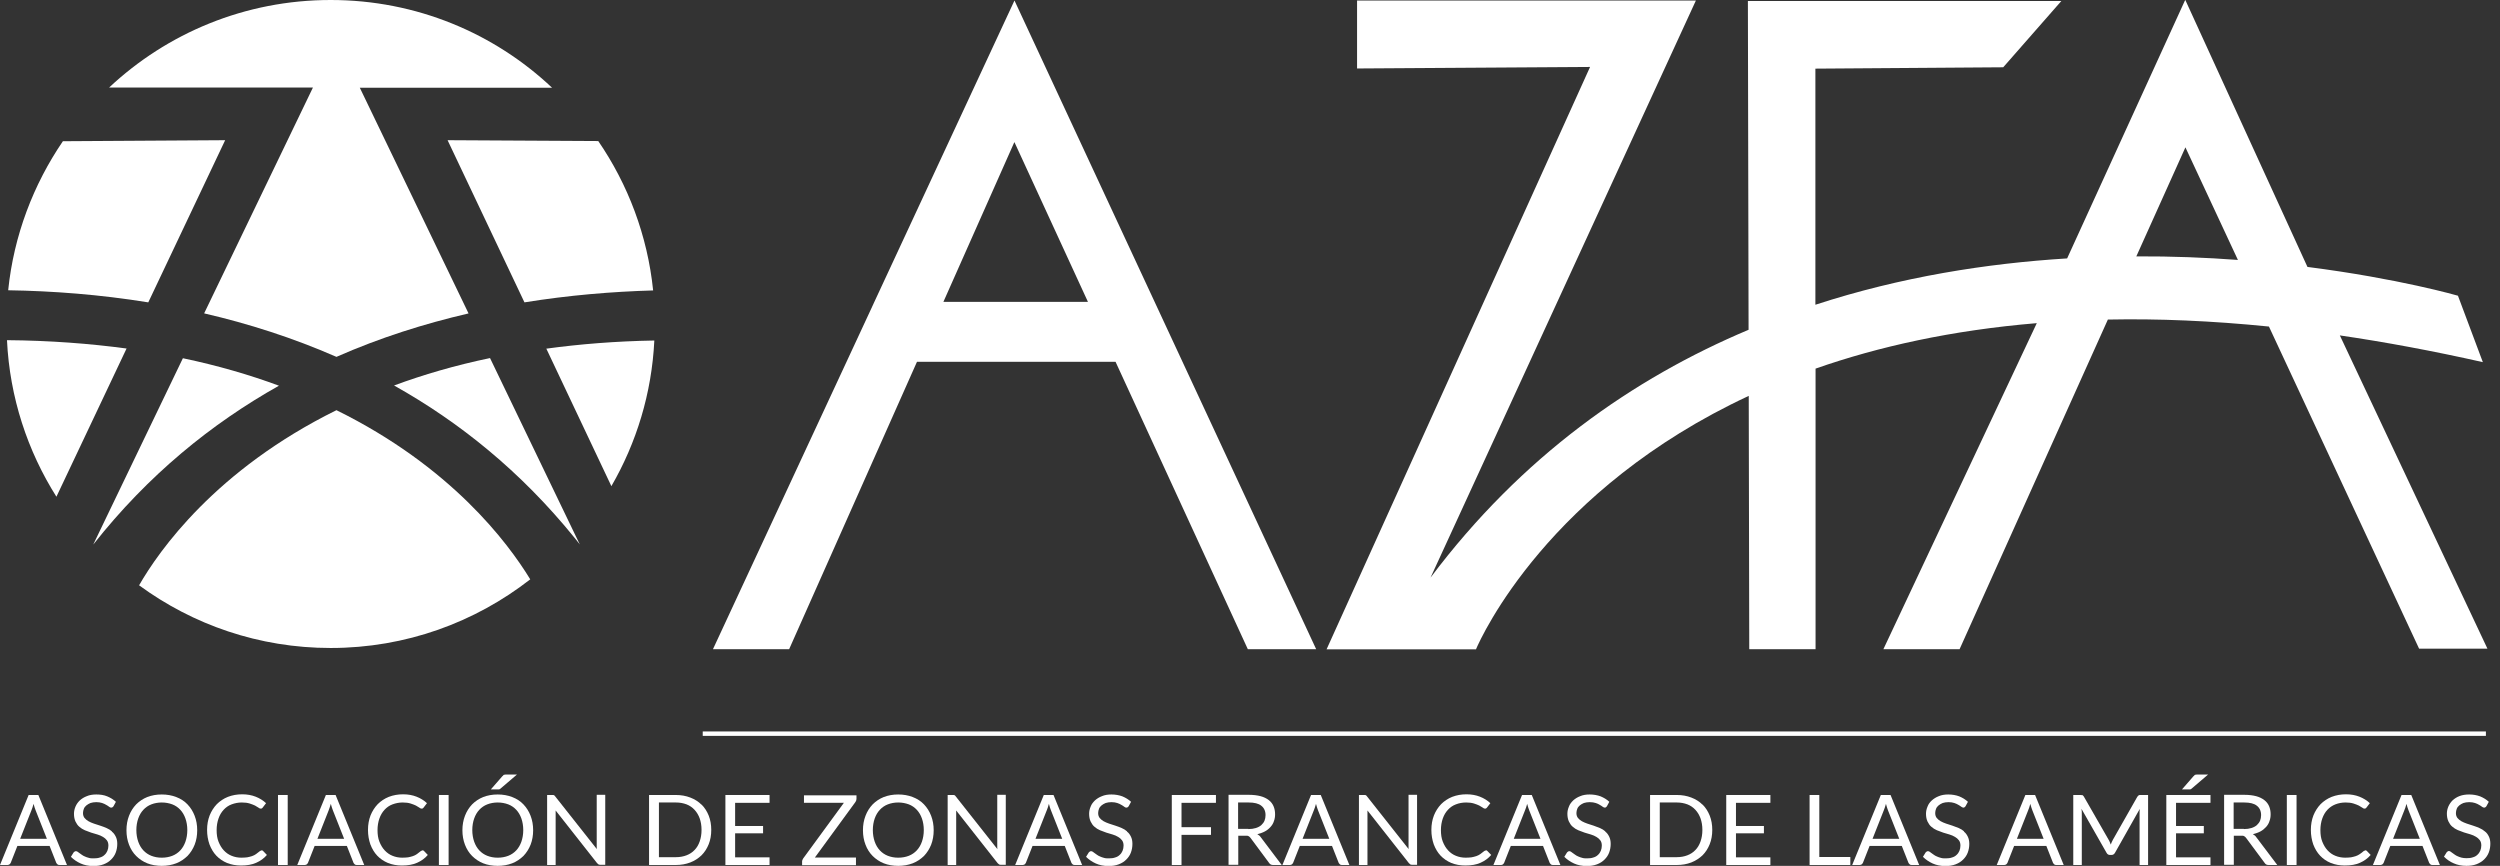 <svg width="205" height="71" viewBox="0 0 205 71" fill="none" xmlns="http://www.w3.org/2000/svg">
<rect x="0" y="0" width="205" height="71" fill="#333333" stroke="none"/>
<g clip-path="url(#clip0_377_22830)">
<path d="M16.758 25.701C20.377 26.539 24.011 27.699 27.589 29.263C31.167 27.685 34.815 26.539 38.421 25.701L29.504 7.194H45.269C40.531 2.724 34.144 0 27.114 0C20.084 0 13.697 2.724 8.945 7.18H25.66L16.744 25.687L16.758 25.701Z" fill="white"/>
<path d="M22.865 31.624C20.489 30.744 17.862 29.976 14.997 29.375L7.645 44.656C12.145 38.943 17.359 34.725 22.879 31.624" fill="white"/>
<path d="M44.794 28.579L50.133 39.865C52.188 36.317 53.445 32.252 53.655 27.922C50.482 27.978 47.533 28.216 44.78 28.593" fill="white"/>
<path d="M10.384 28.579C7.365 28.174 4.095 27.922 0.573 27.894C0.797 32.602 2.264 36.987 4.626 40.731L10.384 28.565V28.579Z" fill="white"/>
<path d="M27.589 33.635C17.68 38.524 13.026 45.173 11.405 47.995C15.807 51.221 21.23 53.135 27.114 53.135C33.292 53.135 38.966 51.026 43.48 47.506C41.621 44.461 36.967 38.259 27.589 33.635Z" fill="white"/>
<path d="M18.463 11.496L5.157 11.58C2.739 15.128 1.132 19.304 0.671 23.802C4.305 23.858 8.19 24.151 12.159 24.794L18.463 11.496Z" fill="white"/>
<path d="M40.182 29.361C37.303 29.962 34.689 30.73 32.313 31.61C37.652 34.599 42.698 38.65 47.1 44.084C47.254 44.265 47.408 44.461 47.547 44.642L47.212 43.958L40.182 29.361Z" fill="white"/>
<path d="M43.005 24.794C46.639 24.207 50.189 23.913 53.557 23.816C53.096 19.304 51.489 15.114 49.057 11.566L36.702 11.496L43.005 24.794Z" fill="white"/>
<path d="M121.035 53.233C121.482 52.185 126.975 40.117 143.397 32.462L143.439 53.233H148.876V30.227C154.019 28.425 160.015 27.084 167.017 26.498L154.438 53.233H160.686L172.845 26.204C176.94 26.12 181.343 26.302 186.053 26.777L198.366 53.191H203.97L191.867 27.503C195.584 28.048 199.498 28.774 203.593 29.696L201.552 24.249C201.552 24.249 196.744 22.852 189.211 21.888L179.19 -0.014L169.505 21.19C162.936 21.595 155.892 22.698 148.862 24.989V5.629L164.264 5.517L169.029 0.084H143.327L143.383 27.042C133.921 31.023 124.78 37.407 117.303 47.366L139.064 0.042H111.279V5.615L130.385 5.49L108.778 53.247H121.049L121.035 53.233ZM179.204 12.082L183.509 21.315C180.909 21.12 178.114 21.008 175.179 21.022L179.204 12.082Z" fill="white"/>
<path d="M75.178 29.668H91.475L102.321 53.233H107.925L83.187 0.042L71.698 24.752L71.461 25.268L58.463 53.233H64.71L75.192 29.668H75.178ZM83.187 11.664L89.211 24.752H77.359L83.173 11.664H83.187Z" fill="white"/>
<path d="M203.844 59.979H57.624V60.342H203.844V59.979Z" fill="white"/>
<path d="M2.348 65.189L0 70.93H0.615C0.615 70.93 0.741 70.916 0.783 70.874C0.825 70.832 0.867 70.79 0.881 70.749L1.426 69.366H4.067L4.612 70.749C4.612 70.749 4.668 70.846 4.71 70.874C4.752 70.916 4.808 70.93 4.878 70.93H5.493L3.145 65.189H2.334H2.348ZM1.649 68.793L2.572 66.46C2.628 66.321 2.697 66.139 2.753 65.916C2.781 66.013 2.809 66.111 2.837 66.209C2.865 66.307 2.893 66.376 2.921 66.446L3.843 68.779H1.649V68.793Z" fill="white"/>
<path d="M9.182 68.178C9.057 68.067 8.903 67.969 8.735 67.899C8.567 67.829 8.4 67.76 8.218 67.704C8.036 67.648 7.869 67.592 7.701 67.536C7.533 67.48 7.379 67.41 7.254 67.341C7.128 67.271 7.016 67.173 6.932 67.075C6.848 66.963 6.806 66.838 6.806 66.67C6.806 66.544 6.834 66.433 6.876 66.321C6.918 66.209 6.988 66.125 7.086 66.041C7.184 65.958 7.296 65.902 7.421 65.846C7.561 65.804 7.715 65.776 7.897 65.776C8.078 65.776 8.246 65.804 8.372 65.846C8.498 65.888 8.623 65.944 8.707 65.999C8.805 66.055 8.875 66.097 8.945 66.153C9.015 66.209 9.057 66.223 9.112 66.223C9.154 66.223 9.182 66.223 9.224 66.195C9.252 66.181 9.28 66.139 9.308 66.111L9.504 65.748C9.294 65.552 9.057 65.413 8.791 65.301C8.525 65.189 8.218 65.147 7.897 65.147C7.603 65.147 7.338 65.189 7.114 65.287C6.89 65.371 6.695 65.497 6.541 65.636C6.387 65.79 6.275 65.944 6.191 66.139C6.108 66.335 6.066 66.53 6.066 66.726C6.066 66.977 6.108 67.187 6.191 67.368C6.275 67.536 6.373 67.69 6.513 67.801C6.639 67.913 6.792 68.011 6.96 68.081C7.128 68.151 7.31 68.221 7.477 68.276C7.659 68.332 7.827 68.388 7.994 68.43C8.162 68.486 8.316 68.542 8.442 68.626C8.567 68.695 8.679 68.793 8.763 68.905C8.847 69.017 8.889 69.156 8.889 69.338C8.889 69.492 8.861 69.631 8.805 69.771C8.749 69.897 8.679 70.008 8.567 70.106C8.47 70.204 8.344 70.274 8.19 70.316C8.036 70.371 7.869 70.385 7.687 70.385C7.533 70.385 7.407 70.385 7.282 70.344C7.156 70.316 7.058 70.274 6.96 70.232C6.862 70.19 6.778 70.148 6.709 70.092C6.639 70.036 6.569 69.994 6.513 69.953C6.457 69.911 6.401 69.869 6.359 69.841C6.317 69.813 6.275 69.799 6.233 69.799C6.191 69.799 6.163 69.799 6.122 69.827C6.094 69.841 6.066 69.869 6.038 69.897L5.814 70.26C6.038 70.483 6.303 70.665 6.611 70.805C6.918 70.944 7.268 71.014 7.659 71.014C7.966 71.014 8.246 70.972 8.498 70.874C8.749 70.777 8.945 70.651 9.112 70.483C9.28 70.316 9.406 70.134 9.49 69.911C9.574 69.687 9.616 69.45 9.616 69.198C9.616 68.961 9.574 68.765 9.49 68.598C9.406 68.43 9.308 68.29 9.168 68.192" fill="white"/>
<path d="M15.374 65.958C15.122 65.692 14.815 65.497 14.451 65.357C14.088 65.217 13.697 65.147 13.264 65.147C12.83 65.147 12.439 65.217 12.075 65.357C11.726 65.497 11.419 65.706 11.167 65.958C10.915 66.223 10.72 66.53 10.58 66.894C10.44 67.257 10.37 67.648 10.37 68.081C10.37 68.514 10.44 68.905 10.58 69.268C10.72 69.631 10.915 69.939 11.167 70.19C11.419 70.441 11.726 70.651 12.075 70.791C12.425 70.93 12.83 71 13.264 71C13.697 71 14.088 70.93 14.451 70.791C14.815 70.651 15.108 70.441 15.374 70.19C15.626 69.925 15.821 69.617 15.961 69.268C16.101 68.905 16.171 68.514 16.171 68.081C16.171 67.648 16.101 67.257 15.961 66.894C15.821 66.53 15.626 66.223 15.374 65.958ZM15.206 69.017C15.108 69.296 14.969 69.534 14.787 69.729C14.605 69.925 14.382 70.078 14.13 70.176C13.878 70.274 13.585 70.33 13.264 70.33C12.942 70.33 12.662 70.274 12.411 70.176C12.159 70.078 11.936 69.925 11.754 69.729C11.572 69.534 11.433 69.296 11.335 69.017C11.237 68.737 11.181 68.416 11.181 68.067C11.181 67.718 11.237 67.396 11.335 67.117C11.433 66.838 11.572 66.6 11.754 66.405C11.936 66.209 12.159 66.055 12.411 65.958C12.662 65.86 12.956 65.804 13.264 65.804C13.571 65.804 13.864 65.86 14.13 65.958C14.382 66.055 14.605 66.209 14.787 66.405C14.969 66.6 15.108 66.838 15.206 67.117C15.304 67.396 15.36 67.718 15.36 68.067C15.36 68.416 15.304 68.737 15.206 69.017Z" fill="white"/>
<path d="M21.44 69.743C21.44 69.743 21.342 69.757 21.3 69.799C21.202 69.882 21.09 69.966 20.992 70.036C20.895 70.106 20.783 70.162 20.657 70.204C20.531 70.246 20.405 70.274 20.266 70.302C20.126 70.316 19.972 70.329 19.79 70.329C19.497 70.329 19.231 70.274 18.994 70.176C18.742 70.078 18.533 69.924 18.351 69.729C18.169 69.533 18.029 69.296 17.918 69.016C17.806 68.737 17.764 68.416 17.764 68.067C17.764 67.717 17.82 67.396 17.918 67.117C18.015 66.837 18.155 66.6 18.337 66.404C18.519 66.209 18.728 66.055 18.994 65.957C19.259 65.86 19.525 65.804 19.832 65.804C20.084 65.804 20.294 65.832 20.475 65.888C20.643 65.943 20.797 65.999 20.909 66.055C21.02 66.125 21.118 66.181 21.188 66.223C21.258 66.279 21.314 66.307 21.37 66.307C21.412 66.307 21.454 66.307 21.482 66.279C21.509 66.265 21.523 66.237 21.552 66.209L21.817 65.86C21.579 65.636 21.286 65.455 20.964 65.329C20.643 65.203 20.28 65.133 19.86 65.133C19.441 65.133 19.05 65.203 18.686 65.343C18.337 65.483 18.029 65.692 17.778 65.943C17.526 66.209 17.331 66.516 17.191 66.865C17.051 67.228 16.981 67.62 16.981 68.053C16.981 68.486 17.051 68.877 17.177 69.24C17.317 69.603 17.498 69.91 17.736 70.162C17.974 70.413 18.281 70.623 18.616 70.763C18.966 70.902 19.343 70.972 19.762 70.972C20.252 70.972 20.671 70.902 21.006 70.749C21.356 70.595 21.649 70.385 21.887 70.106L21.565 69.771C21.565 69.771 21.495 69.715 21.454 69.715" fill="white"/>
<path d="M23.592 65.189H22.795V70.93H23.592V65.189Z" fill="white"/>
<path d="M26.723 65.189L24.375 70.93H24.99C24.99 70.93 25.115 70.916 25.157 70.874C25.199 70.832 25.241 70.79 25.255 70.749L25.8 69.366H28.442L28.987 70.749C28.987 70.749 29.043 70.846 29.085 70.874C29.127 70.916 29.183 70.93 29.252 70.93H29.867L27.519 65.189H26.709H26.723ZM26.024 68.793L26.946 66.46C27.002 66.321 27.058 66.139 27.128 65.916C27.156 66.013 27.184 66.111 27.212 66.209C27.24 66.307 27.268 66.376 27.296 66.446L28.218 68.779H26.024V68.793Z" fill="white"/>
<path d="M34.633 69.743C34.633 69.743 34.535 69.757 34.493 69.799C34.396 69.882 34.284 69.966 34.186 70.036C34.088 70.106 33.976 70.162 33.851 70.204C33.725 70.246 33.599 70.274 33.459 70.302C33.319 70.316 33.166 70.329 32.984 70.329C32.691 70.329 32.425 70.274 32.187 70.176C31.936 70.078 31.726 69.924 31.544 69.729C31.363 69.533 31.223 69.296 31.111 69.016C30.999 68.737 30.957 68.416 30.957 68.067C30.957 67.717 31.013 67.396 31.111 67.117C31.209 66.837 31.349 66.6 31.53 66.404C31.712 66.209 31.922 66.055 32.187 65.957C32.453 65.86 32.718 65.804 33.026 65.804C33.278 65.804 33.487 65.832 33.669 65.888C33.837 65.943 33.99 65.999 34.102 66.055C34.214 66.125 34.312 66.181 34.382 66.223C34.452 66.279 34.508 66.307 34.563 66.307C34.605 66.307 34.647 66.307 34.675 66.279C34.703 66.265 34.717 66.237 34.745 66.209L35.011 65.86C34.773 65.636 34.48 65.455 34.158 65.329C33.837 65.203 33.473 65.133 33.054 65.133C32.635 65.133 32.243 65.203 31.88 65.343C31.53 65.483 31.223 65.692 30.971 65.943C30.72 66.209 30.524 66.516 30.384 66.865C30.245 67.228 30.175 67.62 30.175 68.053C30.175 68.486 30.245 68.877 30.37 69.24C30.51 69.603 30.692 69.91 30.93 70.162C31.167 70.413 31.475 70.623 31.81 70.763C32.159 70.902 32.537 70.972 32.956 70.972C33.445 70.972 33.864 70.902 34.2 70.749C34.549 70.595 34.843 70.385 35.081 70.106L34.759 69.771C34.759 69.771 34.689 69.715 34.647 69.715" fill="white"/>
<path d="M36.786 65.189H35.989V70.93H36.786V65.189Z" fill="white"/>
<path d="M42.921 65.958C42.67 65.692 42.362 65.497 41.999 65.357C41.635 65.217 41.244 65.147 40.811 65.147C40.378 65.147 39.986 65.217 39.623 65.357C39.273 65.497 38.966 65.706 38.714 65.958C38.463 66.223 38.267 66.53 38.127 66.894C37.988 67.257 37.918 67.648 37.918 68.081C37.918 68.514 37.988 68.905 38.127 69.268C38.267 69.631 38.463 69.939 38.714 70.19C38.966 70.441 39.273 70.651 39.623 70.791C39.972 70.93 40.378 71 40.811 71C41.244 71 41.635 70.93 41.999 70.791C42.362 70.651 42.656 70.441 42.921 70.19C43.173 69.925 43.368 69.617 43.508 69.268C43.648 68.905 43.718 68.514 43.718 68.081C43.718 67.648 43.648 67.257 43.508 66.894C43.368 66.53 43.173 66.223 42.921 65.958ZM42.754 69.017C42.656 69.296 42.516 69.534 42.334 69.729C42.153 69.925 41.929 70.078 41.677 70.176C41.426 70.274 41.132 70.33 40.811 70.33C40.489 70.33 40.21 70.274 39.958 70.176C39.707 70.078 39.483 69.925 39.301 69.729C39.12 69.534 38.98 69.296 38.882 69.017C38.784 68.737 38.728 68.416 38.728 68.067C38.728 67.718 38.784 67.396 38.882 67.117C38.98 66.838 39.12 66.6 39.301 66.405C39.483 66.209 39.707 66.055 39.958 65.958C40.21 65.86 40.503 65.804 40.811 65.804C41.118 65.804 41.412 65.86 41.677 65.958C41.929 66.055 42.153 66.209 42.334 66.405C42.516 66.6 42.656 66.838 42.754 67.117C42.851 67.396 42.907 67.718 42.907 68.067C42.907 68.416 42.851 68.737 42.754 69.017Z" fill="white"/>
<path d="M41.202 63.639L40.252 64.728H40.783C40.783 64.728 40.881 64.728 40.923 64.728C40.965 64.728 41.006 64.701 41.048 64.659L42.39 63.513H41.566C41.482 63.513 41.412 63.513 41.356 63.527C41.314 63.527 41.258 63.569 41.216 63.639" fill="white"/>
<path d="M48.931 69.254C48.931 69.254 48.931 69.38 48.931 69.436C48.931 69.505 48.931 69.561 48.945 69.631L45.535 65.315C45.535 65.315 45.493 65.273 45.479 65.245C45.465 65.231 45.437 65.217 45.423 65.203C45.409 65.203 45.381 65.189 45.353 65.189C45.325 65.189 45.297 65.189 45.269 65.189H44.864V70.93H45.563V66.838C45.563 66.838 45.563 66.726 45.563 66.656C45.563 66.586 45.563 66.53 45.563 66.46L48.959 70.776C48.959 70.776 49.043 70.86 49.085 70.888C49.127 70.902 49.183 70.916 49.239 70.916H49.63V65.175H48.931V69.24V69.254Z" fill="white"/>
<path d="M57.526 65.985C57.275 65.734 56.967 65.538 56.604 65.399C56.241 65.259 55.849 65.189 55.416 65.189H53.222V70.93H55.416C55.849 70.93 56.241 70.86 56.604 70.721C56.967 70.581 57.261 70.385 57.526 70.134C57.778 69.882 57.974 69.575 58.114 69.226C58.253 68.877 58.323 68.486 58.323 68.053C58.323 67.62 58.253 67.229 58.114 66.879C57.974 66.53 57.778 66.223 57.526 65.971M57.373 69.002C57.275 69.282 57.135 69.519 56.953 69.701C56.772 69.897 56.548 70.036 56.297 70.134C56.045 70.232 55.752 70.288 55.43 70.288H54.032V65.804H55.43C55.752 65.804 56.031 65.86 56.297 65.957C56.548 66.055 56.772 66.209 56.953 66.404C57.135 66.6 57.275 66.838 57.373 67.103C57.471 67.382 57.526 67.689 57.526 68.053C57.526 68.416 57.471 68.723 57.373 69.002Z" fill="white"/>
<path d="M60.28 68.332H62.572V67.731H60.28V65.832H63.103V65.189H59.483V70.93H63.103V70.302H60.28V68.332Z" fill="white"/>
<path d="M65.94 65.832H69.197L65.856 70.4C65.856 70.4 65.814 70.469 65.8 70.511C65.786 70.553 65.772 70.595 65.772 70.637V70.944H70.189V70.316H66.821L70.147 65.762C70.203 65.678 70.231 65.594 70.231 65.511V65.217H65.926V65.846L65.94 65.832Z" fill="white"/>
<path d="M75.766 65.958C75.514 65.692 75.206 65.497 74.843 65.357C74.48 65.217 74.088 65.147 73.655 65.147C73.222 65.147 72.831 65.217 72.467 65.357C72.118 65.497 71.81 65.706 71.559 65.958C71.307 66.223 71.111 66.53 70.972 66.894C70.832 67.257 70.762 67.648 70.762 68.081C70.762 68.514 70.832 68.905 70.972 69.268C71.111 69.631 71.307 69.939 71.559 70.19C71.81 70.441 72.118 70.651 72.467 70.791C72.817 70.93 73.222 71 73.655 71C74.088 71 74.48 70.93 74.843 70.791C75.206 70.651 75.5 70.441 75.766 70.19C76.017 69.925 76.213 69.617 76.353 69.268C76.492 68.905 76.562 68.514 76.562 68.081C76.562 67.648 76.492 67.257 76.353 66.894C76.213 66.53 76.017 66.223 75.766 65.958ZM75.598 69.017C75.5 69.296 75.36 69.534 75.178 69.729C74.997 69.925 74.773 70.078 74.522 70.176C74.27 70.274 73.977 70.33 73.655 70.33C73.334 70.33 73.054 70.274 72.802 70.176C72.551 70.078 72.327 69.925 72.146 69.729C71.964 69.534 71.824 69.296 71.726 69.017C71.629 68.737 71.573 68.416 71.573 68.067C71.573 67.718 71.629 67.396 71.726 67.117C71.824 66.838 71.964 66.6 72.146 66.405C72.327 66.209 72.551 66.055 72.802 65.958C73.054 65.86 73.348 65.804 73.655 65.804C73.963 65.804 74.256 65.86 74.522 65.958C74.773 66.055 74.997 66.209 75.178 66.405C75.36 66.6 75.5 66.838 75.598 67.117C75.696 67.396 75.751 67.718 75.751 68.067C75.751 68.416 75.696 68.737 75.598 69.017Z" fill="white"/>
<path d="M81.775 69.254C81.775 69.254 81.775 69.38 81.775 69.436C81.775 69.505 81.775 69.561 81.789 69.631L78.379 65.315C78.379 65.315 78.337 65.273 78.323 65.245C78.309 65.231 78.281 65.217 78.267 65.203C78.253 65.203 78.225 65.189 78.197 65.189C78.169 65.189 78.141 65.189 78.114 65.189H77.708V70.93H78.407V66.838C78.407 66.838 78.407 66.726 78.407 66.656C78.407 66.586 78.407 66.53 78.407 66.46L81.803 70.776C81.803 70.776 81.887 70.86 81.929 70.888C81.971 70.902 82.027 70.916 82.083 70.916H82.474V65.175H81.775V69.24V69.254Z" fill="white"/>
<path d="M85.591 65.189L83.243 70.93H83.858C83.858 70.93 83.984 70.916 84.026 70.874C84.067 70.832 84.109 70.79 84.123 70.749L84.668 69.366H87.31L87.855 70.749C87.855 70.749 87.911 70.846 87.953 70.874C87.995 70.916 88.051 70.93 88.121 70.93H88.736L86.388 65.189H85.577H85.591ZM84.906 68.793L85.829 66.46C85.884 66.321 85.954 66.139 86.01 65.916C86.038 66.013 86.066 66.111 86.094 66.209C86.122 66.307 86.15 66.376 86.178 66.446L87.1 68.779H84.906V68.793Z" fill="white"/>
<path d="M92.425 68.178C92.299 68.067 92.146 67.969 91.978 67.899C91.81 67.829 91.642 67.76 91.461 67.704C91.279 67.648 91.111 67.592 90.944 67.536C90.776 67.48 90.622 67.41 90.496 67.341C90.371 67.271 90.259 67.173 90.175 67.075C90.091 66.963 90.049 66.838 90.049 66.67C90.049 66.544 90.077 66.433 90.119 66.321C90.161 66.209 90.231 66.125 90.329 66.041C90.427 65.958 90.538 65.902 90.664 65.846C90.804 65.804 90.958 65.776 91.139 65.776C91.321 65.776 91.489 65.804 91.615 65.846C91.74 65.888 91.866 65.944 91.95 65.999C92.048 66.055 92.118 66.097 92.188 66.153C92.257 66.209 92.299 66.223 92.355 66.223C92.397 66.223 92.425 66.223 92.467 66.195C92.495 66.181 92.523 66.139 92.551 66.111L92.747 65.748C92.537 65.552 92.299 65.413 92.034 65.301C91.768 65.203 91.461 65.147 91.139 65.147C90.846 65.147 90.58 65.189 90.357 65.287C90.133 65.371 89.937 65.497 89.784 65.636C89.63 65.79 89.504 65.944 89.434 66.139C89.35 66.335 89.308 66.53 89.308 66.726C89.308 66.977 89.35 67.187 89.434 67.368C89.518 67.536 89.616 67.69 89.756 67.801C89.882 67.913 90.035 68.011 90.203 68.081C90.371 68.151 90.552 68.221 90.72 68.276C90.902 68.332 91.07 68.388 91.237 68.43C91.405 68.486 91.559 68.542 91.684 68.626C91.81 68.695 91.922 68.793 92.006 68.905C92.09 69.017 92.132 69.156 92.132 69.338C92.132 69.492 92.104 69.631 92.048 69.771C91.992 69.897 91.922 70.008 91.81 70.106C91.712 70.204 91.587 70.274 91.433 70.316C91.279 70.371 91.111 70.385 90.93 70.385C90.776 70.385 90.65 70.385 90.524 70.344C90.399 70.316 90.301 70.274 90.203 70.232C90.105 70.19 90.021 70.148 89.951 70.092C89.882 70.036 89.812 69.994 89.756 69.953C89.7 69.911 89.644 69.869 89.602 69.841C89.56 69.813 89.518 69.799 89.476 69.799C89.434 69.799 89.406 69.799 89.364 69.827C89.336 69.841 89.308 69.869 89.281 69.897L89.057 70.26C89.281 70.483 89.546 70.665 89.853 70.805C90.161 70.944 90.51 71.014 90.902 71.014C91.209 71.014 91.489 70.972 91.74 70.874C91.992 70.777 92.188 70.651 92.355 70.483C92.523 70.316 92.649 70.134 92.733 69.911C92.817 69.687 92.858 69.45 92.858 69.198C92.858 68.961 92.817 68.765 92.733 68.598C92.649 68.43 92.551 68.29 92.411 68.192" fill="white"/>
<path d="M96.087 70.93H96.884V68.458H99.302V67.829H96.884V65.832H99.707V65.189H96.087V70.93Z" fill="white"/>
<path d="M103.103 68.402C103.327 68.346 103.536 68.276 103.718 68.178C103.9 68.081 104.054 67.955 104.179 67.815C104.305 67.676 104.403 67.522 104.459 67.34C104.529 67.159 104.557 66.977 104.557 66.768C104.557 66.53 104.515 66.307 104.431 66.111C104.347 65.916 104.221 65.748 104.04 65.608C103.858 65.469 103.634 65.357 103.369 65.287C103.103 65.217 102.782 65.175 102.404 65.175H100.741V70.916H101.538V68.528H102.139C102.251 68.528 102.335 68.528 102.39 68.57C102.446 68.597 102.488 68.639 102.544 68.709L104.068 70.763C104.137 70.874 104.249 70.93 104.389 70.93H105.102L103.383 68.653C103.313 68.542 103.215 68.472 103.117 68.416M102.362 67.969H101.524V65.804H102.39C102.852 65.804 103.201 65.888 103.425 66.069C103.648 66.237 103.774 66.502 103.774 66.838C103.774 67.005 103.746 67.159 103.69 67.298C103.634 67.438 103.536 67.55 103.425 67.662C103.313 67.759 103.159 67.843 102.977 67.899C102.796 67.955 102.6 67.983 102.362 67.983" fill="white"/>
<path d="M107.506 65.189L105.158 70.93H105.773C105.773 70.93 105.898 70.916 105.94 70.874C105.982 70.832 106.024 70.79 106.038 70.749L106.583 69.366H109.225L109.77 70.749C109.77 70.749 109.826 70.846 109.868 70.874C109.91 70.916 109.966 70.93 110.035 70.93H110.65L108.302 65.189H107.492H107.506ZM106.807 68.793L107.729 66.46C107.785 66.321 107.855 66.139 107.911 65.916C107.939 66.013 107.967 66.111 107.995 66.209C108.023 66.307 108.051 66.376 108.079 66.446L109.001 68.779H106.807V68.793Z" fill="white"/>
<path d="M115.5 69.254C115.5 69.254 115.5 69.38 115.5 69.436C115.5 69.505 115.5 69.561 115.514 69.631L112.104 65.315C112.104 65.315 112.062 65.273 112.048 65.245C112.034 65.231 112.006 65.217 111.992 65.203C111.978 65.203 111.95 65.189 111.922 65.189C111.894 65.189 111.866 65.189 111.838 65.189H111.433V70.93H112.132V66.838C112.132 66.838 112.132 66.726 112.132 66.656C112.132 66.586 112.132 66.53 112.132 66.46L115.528 70.776C115.528 70.776 115.612 70.86 115.654 70.888C115.696 70.902 115.752 70.916 115.808 70.916H116.199V65.175H115.5V69.24V69.254Z" fill="white"/>
<path d="M121.831 69.743C121.831 69.743 121.734 69.757 121.692 69.799C121.594 69.882 121.482 69.966 121.384 70.036C121.286 70.106 121.175 70.162 121.049 70.204C120.923 70.246 120.797 70.274 120.657 70.302C120.518 70.316 120.364 70.329 120.182 70.329C119.889 70.329 119.623 70.274 119.386 70.176C119.134 70.078 118.924 69.924 118.743 69.729C118.561 69.533 118.421 69.296 118.309 69.016C118.198 68.737 118.156 68.416 118.156 68.067C118.156 67.717 118.212 67.396 118.309 67.117C118.407 66.837 118.547 66.6 118.729 66.404C118.91 66.209 119.12 66.055 119.386 65.957C119.637 65.86 119.917 65.804 120.224 65.804C120.476 65.804 120.685 65.832 120.867 65.888C121.035 65.943 121.189 65.999 121.3 66.055C121.412 66.125 121.51 66.181 121.58 66.223C121.65 66.279 121.706 66.307 121.762 66.307C121.804 66.307 121.845 66.307 121.873 66.279C121.901 66.265 121.915 66.237 121.943 66.209L122.209 65.86C121.971 65.636 121.678 65.455 121.356 65.329C121.035 65.203 120.671 65.133 120.252 65.133C119.833 65.133 119.442 65.203 119.078 65.343C118.729 65.483 118.421 65.692 118.17 65.943C117.918 66.209 117.722 66.516 117.583 66.865C117.443 67.228 117.373 67.62 117.373 68.053C117.373 68.486 117.443 68.877 117.569 69.24C117.708 69.603 117.89 69.91 118.128 70.162C118.365 70.413 118.673 70.623 119.008 70.763C119.358 70.902 119.735 70.972 120.154 70.972C120.643 70.972 121.063 70.902 121.398 70.749C121.748 70.595 122.041 70.385 122.279 70.106L121.957 69.771C121.957 69.771 121.887 69.715 121.845 69.715" fill="white"/>
<path d="M124.808 65.189L122.46 70.93H123.075C123.145 70.93 123.201 70.916 123.243 70.874C123.285 70.832 123.327 70.79 123.341 70.749L123.886 69.366H126.528L127.073 70.749C127.073 70.749 127.129 70.846 127.17 70.874C127.212 70.916 127.268 70.93 127.338 70.93H127.953L125.605 65.189H124.794H124.808ZM124.124 68.793L125.046 66.46C125.102 66.321 125.172 66.139 125.228 65.916C125.256 66.013 125.284 66.111 125.312 66.209C125.34 66.307 125.368 66.376 125.395 66.446L126.318 68.779H124.124V68.793Z" fill="white"/>
<path d="M131.643 68.178C131.517 68.067 131.363 67.969 131.195 67.899C131.028 67.829 130.846 67.76 130.678 67.704C130.497 67.648 130.329 67.592 130.161 67.536C129.993 67.48 129.84 67.41 129.714 67.341C129.588 67.271 129.476 67.173 129.393 67.075C129.309 66.963 129.267 66.838 129.267 66.67C129.267 66.544 129.295 66.433 129.337 66.321C129.379 66.209 129.448 66.125 129.546 66.041C129.644 65.958 129.756 65.902 129.882 65.846C130.021 65.804 130.175 65.776 130.357 65.776C130.553 65.776 130.706 65.804 130.846 65.846C130.986 65.888 131.098 65.944 131.181 65.999C131.279 66.055 131.349 66.097 131.419 66.153C131.475 66.195 131.531 66.223 131.587 66.223C131.629 66.223 131.657 66.223 131.685 66.195C131.713 66.181 131.741 66.139 131.768 66.111L131.964 65.748C131.755 65.552 131.517 65.413 131.251 65.301C130.986 65.203 130.678 65.147 130.357 65.147C130.063 65.147 129.798 65.189 129.574 65.287C129.351 65.371 129.155 65.497 129.001 65.636C128.847 65.79 128.722 65.944 128.652 66.139C128.568 66.335 128.526 66.53 128.526 66.726C128.526 66.977 128.568 67.187 128.652 67.368C128.736 67.536 128.833 67.69 128.973 67.801C129.099 67.913 129.253 68.011 129.42 68.081C129.588 68.151 129.77 68.221 129.938 68.276C130.119 68.332 130.287 68.388 130.455 68.43C130.622 68.486 130.776 68.542 130.902 68.626C131.028 68.695 131.14 68.793 131.223 68.905C131.307 69.017 131.349 69.156 131.349 69.338C131.349 69.492 131.321 69.631 131.265 69.771C131.209 69.897 131.14 70.008 131.028 70.106C130.93 70.204 130.804 70.274 130.65 70.316C130.497 70.371 130.329 70.385 130.147 70.385C129.994 70.385 129.868 70.385 129.742 70.344C129.616 70.316 129.518 70.274 129.42 70.232C129.323 70.19 129.239 70.148 129.169 70.092C129.099 70.036 129.029 69.994 128.973 69.953C128.917 69.911 128.861 69.869 128.819 69.841C128.778 69.813 128.736 69.799 128.694 69.799C128.652 69.799 128.624 69.799 128.582 69.827C128.554 69.841 128.526 69.869 128.498 69.897L128.274 70.26C128.498 70.483 128.764 70.665 129.071 70.805C129.379 70.944 129.728 71.014 130.119 71.014C130.427 71.014 130.706 70.972 130.958 70.874C131.209 70.777 131.405 70.651 131.573 70.483C131.741 70.316 131.866 70.134 131.95 69.911C132.034 69.687 132.076 69.45 132.076 69.198C132.076 68.961 132.034 68.765 131.95 68.598C131.866 68.43 131.768 68.29 131.629 68.192" fill="white"/>
<path d="M139.609 65.985C139.358 65.734 139.05 65.538 138.687 65.399C138.324 65.259 137.932 65.189 137.499 65.189H135.305V70.93H137.499C137.932 70.93 138.324 70.86 138.687 70.721C139.036 70.581 139.344 70.385 139.609 70.134C139.861 69.882 140.057 69.575 140.196 69.226C140.336 68.877 140.406 68.486 140.406 68.053C140.406 67.62 140.336 67.229 140.196 66.879C140.057 66.53 139.861 66.223 139.609 65.971M139.442 69.002C139.344 69.282 139.204 69.519 139.022 69.701C138.841 69.897 138.617 70.036 138.366 70.134C138.114 70.232 137.82 70.288 137.499 70.288H136.101V65.804H137.499C137.82 65.804 138.1 65.86 138.366 65.957C138.617 66.055 138.841 66.209 139.022 66.404C139.204 66.6 139.344 66.838 139.442 67.103C139.54 67.382 139.595 67.689 139.595 68.053C139.595 68.416 139.54 68.723 139.442 69.002Z" fill="white"/>
<path d="M142.349 68.332H144.641V67.731H142.349V65.832H145.172V65.189H141.552V70.93H145.172V70.302H142.349V68.332Z" fill="white"/>
<path d="M149.183 65.189H148.386V70.93H151.727V70.274H149.183V65.189Z" fill="white"/>
<path d="M154.228 65.189L151.88 70.93H152.495C152.495 70.93 152.621 70.916 152.663 70.874C152.705 70.832 152.747 70.79 152.761 70.749L153.306 69.366H155.947L156.493 70.749C156.493 70.749 156.548 70.846 156.59 70.874C156.632 70.916 156.688 70.93 156.758 70.93H157.373L155.025 65.189H154.214H154.228ZM153.544 68.793L154.466 66.46C154.522 66.321 154.592 66.139 154.648 65.916C154.676 66.013 154.704 66.111 154.732 66.209C154.759 66.307 154.787 66.376 154.815 66.446L155.738 68.779H153.544V68.793Z" fill="white"/>
<path d="M161.063 68.178C160.937 68.067 160.783 67.969 160.616 67.899C160.448 67.829 160.266 67.76 160.099 67.704C159.917 67.648 159.749 67.592 159.581 67.536C159.414 67.48 159.26 67.41 159.134 67.341C159.008 67.271 158.897 67.173 158.813 67.075C158.729 66.963 158.687 66.838 158.687 66.67C158.687 66.544 158.715 66.433 158.757 66.321C158.799 66.209 158.869 66.125 158.966 66.041C159.064 65.958 159.176 65.902 159.302 65.846C159.442 65.804 159.595 65.776 159.777 65.776C159.959 65.776 160.127 65.804 160.252 65.846C160.378 65.888 160.504 65.944 160.588 65.999C160.686 66.055 160.755 66.097 160.825 66.153C160.895 66.195 160.937 66.223 160.993 66.223C161.035 66.223 161.063 66.223 161.091 66.195C161.119 66.181 161.147 66.139 161.175 66.111L161.37 65.748C161.161 65.552 160.923 65.413 160.658 65.301C160.392 65.203 160.085 65.147 159.763 65.147C159.47 65.147 159.204 65.189 158.98 65.287C158.757 65.371 158.561 65.497 158.407 65.636C158.254 65.776 158.128 65.944 158.058 66.139C157.974 66.335 157.932 66.53 157.932 66.726C157.932 66.977 157.974 67.187 158.058 67.368C158.142 67.536 158.24 67.69 158.379 67.801C158.505 67.913 158.659 68.011 158.827 68.081C158.994 68.151 159.176 68.221 159.344 68.276C159.526 68.332 159.693 68.388 159.861 68.43C160.029 68.486 160.182 68.542 160.308 68.626C160.434 68.695 160.546 68.793 160.63 68.905C160.714 69.017 160.755 69.156 160.755 69.338C160.755 69.492 160.727 69.631 160.672 69.771C160.616 69.897 160.546 70.008 160.434 70.106C160.336 70.204 160.21 70.274 160.057 70.316C159.903 70.371 159.735 70.385 159.553 70.385C159.4 70.385 159.274 70.385 159.148 70.344C159.022 70.316 158.925 70.274 158.827 70.232C158.729 70.19 158.645 70.148 158.575 70.092C158.505 70.036 158.435 69.994 158.379 69.953C158.324 69.911 158.268 69.869 158.226 69.841C158.184 69.813 158.142 69.799 158.1 69.799C158.058 69.799 158.03 69.799 157.988 69.827C157.96 69.841 157.932 69.869 157.904 69.897L157.681 70.26C157.904 70.483 158.17 70.665 158.477 70.805C158.785 70.944 159.134 71.014 159.526 71.014C159.833 71.014 160.113 70.972 160.364 70.874C160.616 70.777 160.811 70.651 160.979 70.483C161.147 70.316 161.273 70.134 161.356 69.911C161.44 69.687 161.482 69.45 161.482 69.198C161.482 68.961 161.44 68.765 161.356 68.598C161.273 68.43 161.175 68.29 161.035 68.192" fill="white"/>
<path d="M166.08 65.189L163.732 70.93H164.347C164.347 70.93 164.473 70.916 164.515 70.874C164.557 70.832 164.599 70.79 164.613 70.749L165.158 69.366H167.8L168.345 70.749C168.345 70.749 168.4 70.846 168.442 70.874C168.484 70.916 168.54 70.93 168.61 70.93H169.225L166.877 65.189H166.066H166.08ZM165.382 68.793L166.304 66.46C166.36 66.321 166.43 66.139 166.486 65.916C166.514 66.013 166.542 66.111 166.57 66.209C166.598 66.307 166.626 66.376 166.653 66.446L167.576 68.779H165.382V68.793Z" fill="white"/>
<path d="M175.375 65.217C175.375 65.217 175.305 65.273 175.263 65.329L173.264 68.849C173.264 68.849 173.194 68.975 173.166 69.044C173.139 69.114 173.111 69.184 173.083 69.254C173.055 69.184 173.027 69.114 172.999 69.044C172.971 68.975 172.943 68.905 172.901 68.849L170.874 65.315C170.874 65.315 170.804 65.217 170.763 65.203C170.721 65.203 170.665 65.189 170.595 65.189H170.008V70.93H170.707V66.712C170.707 66.586 170.707 66.46 170.679 66.321L172.733 69.924C172.803 70.05 172.887 70.106 173.027 70.106H173.139C173.264 70.106 173.362 70.05 173.432 69.924L175.459 66.335C175.459 66.335 175.459 66.46 175.445 66.53C175.445 66.6 175.445 66.656 175.445 66.712V70.93H176.143V65.189H175.556C175.487 65.189 175.431 65.189 175.389 65.203" fill="white"/>
<path d="M179.875 63.639L178.925 64.728H179.456C179.456 64.728 179.553 64.728 179.595 64.728C179.637 64.728 179.679 64.701 179.721 64.659L181.063 63.513H180.238C180.154 63.513 180.085 63.513 180.029 63.527C179.987 63.527 179.931 63.569 179.889 63.639" fill="white"/>
<path d="M178.435 68.332H180.713V67.731H178.435V65.832H181.259V65.189H177.639V70.93H181.259V70.302H178.435V68.332Z" fill="white"/>
<path d="M184.739 68.402C184.962 68.346 185.172 68.276 185.354 68.178C185.535 68.081 185.689 67.955 185.815 67.815C185.941 67.676 186.038 67.522 186.094 67.34C186.164 67.159 186.192 66.977 186.192 66.768C186.192 66.53 186.15 66.307 186.066 66.111C185.983 65.916 185.857 65.748 185.675 65.608C185.493 65.469 185.27 65.357 185.004 65.287C184.739 65.217 184.417 65.175 184.04 65.175H182.377V70.916H183.173V68.528H183.774C183.886 68.528 183.97 68.528 184.026 68.57C184.082 68.597 184.124 68.639 184.18 68.709L185.703 70.763C185.773 70.874 185.871 70.93 186.025 70.93H186.737L185.018 68.653C184.948 68.542 184.851 68.472 184.753 68.416M183.998 67.969H183.159V65.804H184.026C184.487 65.804 184.837 65.888 185.06 66.069C185.284 66.237 185.41 66.502 185.41 66.838C185.41 67.005 185.382 67.159 185.326 67.298C185.27 67.438 185.172 67.55 185.06 67.662C184.948 67.759 184.795 67.843 184.613 67.899C184.431 67.955 184.236 67.983 183.998 67.983" fill="white"/>
<path d="M188.317 65.189H187.52V70.93H188.317V65.189Z" fill="white"/>
<path d="M193.949 69.743C193.949 69.743 193.851 69.757 193.809 69.799C193.712 69.882 193.614 69.966 193.502 70.036C193.404 70.106 193.292 70.162 193.166 70.204C193.041 70.246 192.915 70.274 192.775 70.302C192.635 70.316 192.482 70.329 192.3 70.329C192.02 70.329 191.741 70.274 191.503 70.176C191.252 70.078 191.042 69.924 190.86 69.729C190.679 69.533 190.539 69.296 190.427 69.016C190.315 68.737 190.273 68.416 190.273 68.067C190.273 67.717 190.329 67.396 190.427 67.117C190.525 66.837 190.665 66.6 190.846 66.404C191.028 66.209 191.252 66.055 191.503 65.957C191.755 65.86 192.034 65.804 192.342 65.804C192.593 65.804 192.803 65.832 192.985 65.888C193.153 65.943 193.306 65.999 193.418 66.055C193.53 66.125 193.628 66.181 193.698 66.223C193.767 66.279 193.823 66.307 193.879 66.307C193.921 66.307 193.963 66.307 193.991 66.279C194.019 66.265 194.033 66.237 194.061 66.209L194.327 65.86C194.089 65.636 193.795 65.455 193.474 65.329C193.153 65.203 192.789 65.133 192.37 65.133C191.951 65.133 191.559 65.203 191.196 65.343C190.846 65.483 190.539 65.692 190.287 65.943C190.036 66.209 189.84 66.516 189.7 66.865C189.561 67.228 189.491 67.62 189.491 68.053C189.491 68.486 189.561 68.877 189.686 69.24C189.826 69.603 190.008 69.91 190.245 70.162C190.483 70.413 190.777 70.623 191.126 70.763C191.475 70.902 191.853 70.972 192.272 70.972C192.761 70.972 193.18 70.902 193.516 70.749C193.865 70.595 194.159 70.385 194.396 70.106L194.075 69.771C194.075 69.771 194.005 69.715 193.963 69.715" fill="white"/>
<path d="M196.926 65.189L194.578 70.93H195.193C195.193 70.93 195.319 70.916 195.361 70.874C195.403 70.832 195.445 70.79 195.459 70.749L196.004 69.366H198.645L199.19 70.749C199.19 70.749 199.246 70.846 199.288 70.874C199.33 70.916 199.386 70.93 199.456 70.93H200.071L197.723 65.189H196.912H196.926ZM196.227 68.793L197.15 66.46C197.206 66.321 197.276 66.139 197.331 65.916C197.359 66.013 197.387 66.111 197.415 66.209C197.443 66.307 197.471 66.376 197.499 66.446L198.422 68.779H196.227V68.793Z" fill="white"/>
<path d="M204.082 68.584C203.998 68.416 203.9 68.276 203.761 68.178C203.635 68.067 203.481 67.969 203.313 67.899C203.146 67.829 202.978 67.76 202.796 67.704C202.615 67.648 202.447 67.592 202.279 67.536C202.111 67.48 201.958 67.41 201.832 67.341C201.706 67.271 201.594 67.173 201.51 67.075C201.427 66.963 201.385 66.838 201.385 66.67C201.385 66.544 201.413 66.433 201.454 66.321C201.496 66.209 201.566 66.125 201.664 66.041C201.762 65.958 201.874 65.902 202 65.846C202.139 65.804 202.293 65.776 202.475 65.776C202.656 65.776 202.824 65.804 202.95 65.846C203.076 65.888 203.202 65.944 203.285 65.999C203.383 66.055 203.453 66.097 203.523 66.153C203.579 66.195 203.635 66.223 203.691 66.223C203.733 66.223 203.761 66.223 203.803 66.195C203.83 66.181 203.858 66.139 203.886 66.111L204.082 65.748C203.872 65.552 203.635 65.413 203.369 65.301C203.104 65.203 202.796 65.147 202.475 65.147C202.181 65.147 201.916 65.189 201.692 65.273C201.468 65.357 201.273 65.483 201.119 65.622C200.965 65.776 200.853 65.944 200.77 66.125C200.686 66.321 200.644 66.516 200.644 66.712C200.644 66.963 200.686 67.173 200.77 67.354C200.853 67.522 200.951 67.676 201.091 67.787C201.217 67.899 201.371 67.997 201.538 68.067C201.706 68.137 201.888 68.207 202.055 68.262C202.237 68.318 202.405 68.374 202.573 68.416C202.74 68.472 202.894 68.528 203.02 68.612C203.146 68.681 203.257 68.779 203.341 68.891C203.425 69.003 203.467 69.142 203.467 69.324C203.467 69.478 203.439 69.617 203.383 69.757C203.327 69.883 203.257 69.994 203.146 70.092C203.048 70.19 202.922 70.26 202.768 70.302C202.615 70.358 202.447 70.371 202.265 70.371C202.111 70.371 201.972 70.358 201.86 70.33C201.734 70.302 201.636 70.26 201.538 70.218C201.44 70.176 201.357 70.134 201.287 70.078C201.217 70.022 201.147 69.98 201.091 69.939C201.035 69.897 200.979 69.855 200.937 69.827C200.895 69.799 200.853 69.785 200.812 69.785C200.77 69.785 200.742 69.785 200.714 69.813C200.686 69.827 200.658 69.855 200.63 69.883L200.406 70.246C200.63 70.469 200.895 70.665 201.203 70.791C201.51 70.93 201.86 71 202.251 71C202.559 71 202.838 70.958 203.09 70.86C203.327 70.763 203.537 70.637 203.705 70.469C203.872 70.302 203.998 70.12 204.082 69.897C204.166 69.673 204.208 69.436 204.208 69.184C204.208 68.947 204.166 68.751 204.082 68.584Z" fill="white"/>
</g>
<defs>
<clipPath id="clip0_377_22830">
<rect width="204.194" height="71" fill="white"/>
</clipPath>
</defs>
</svg>
